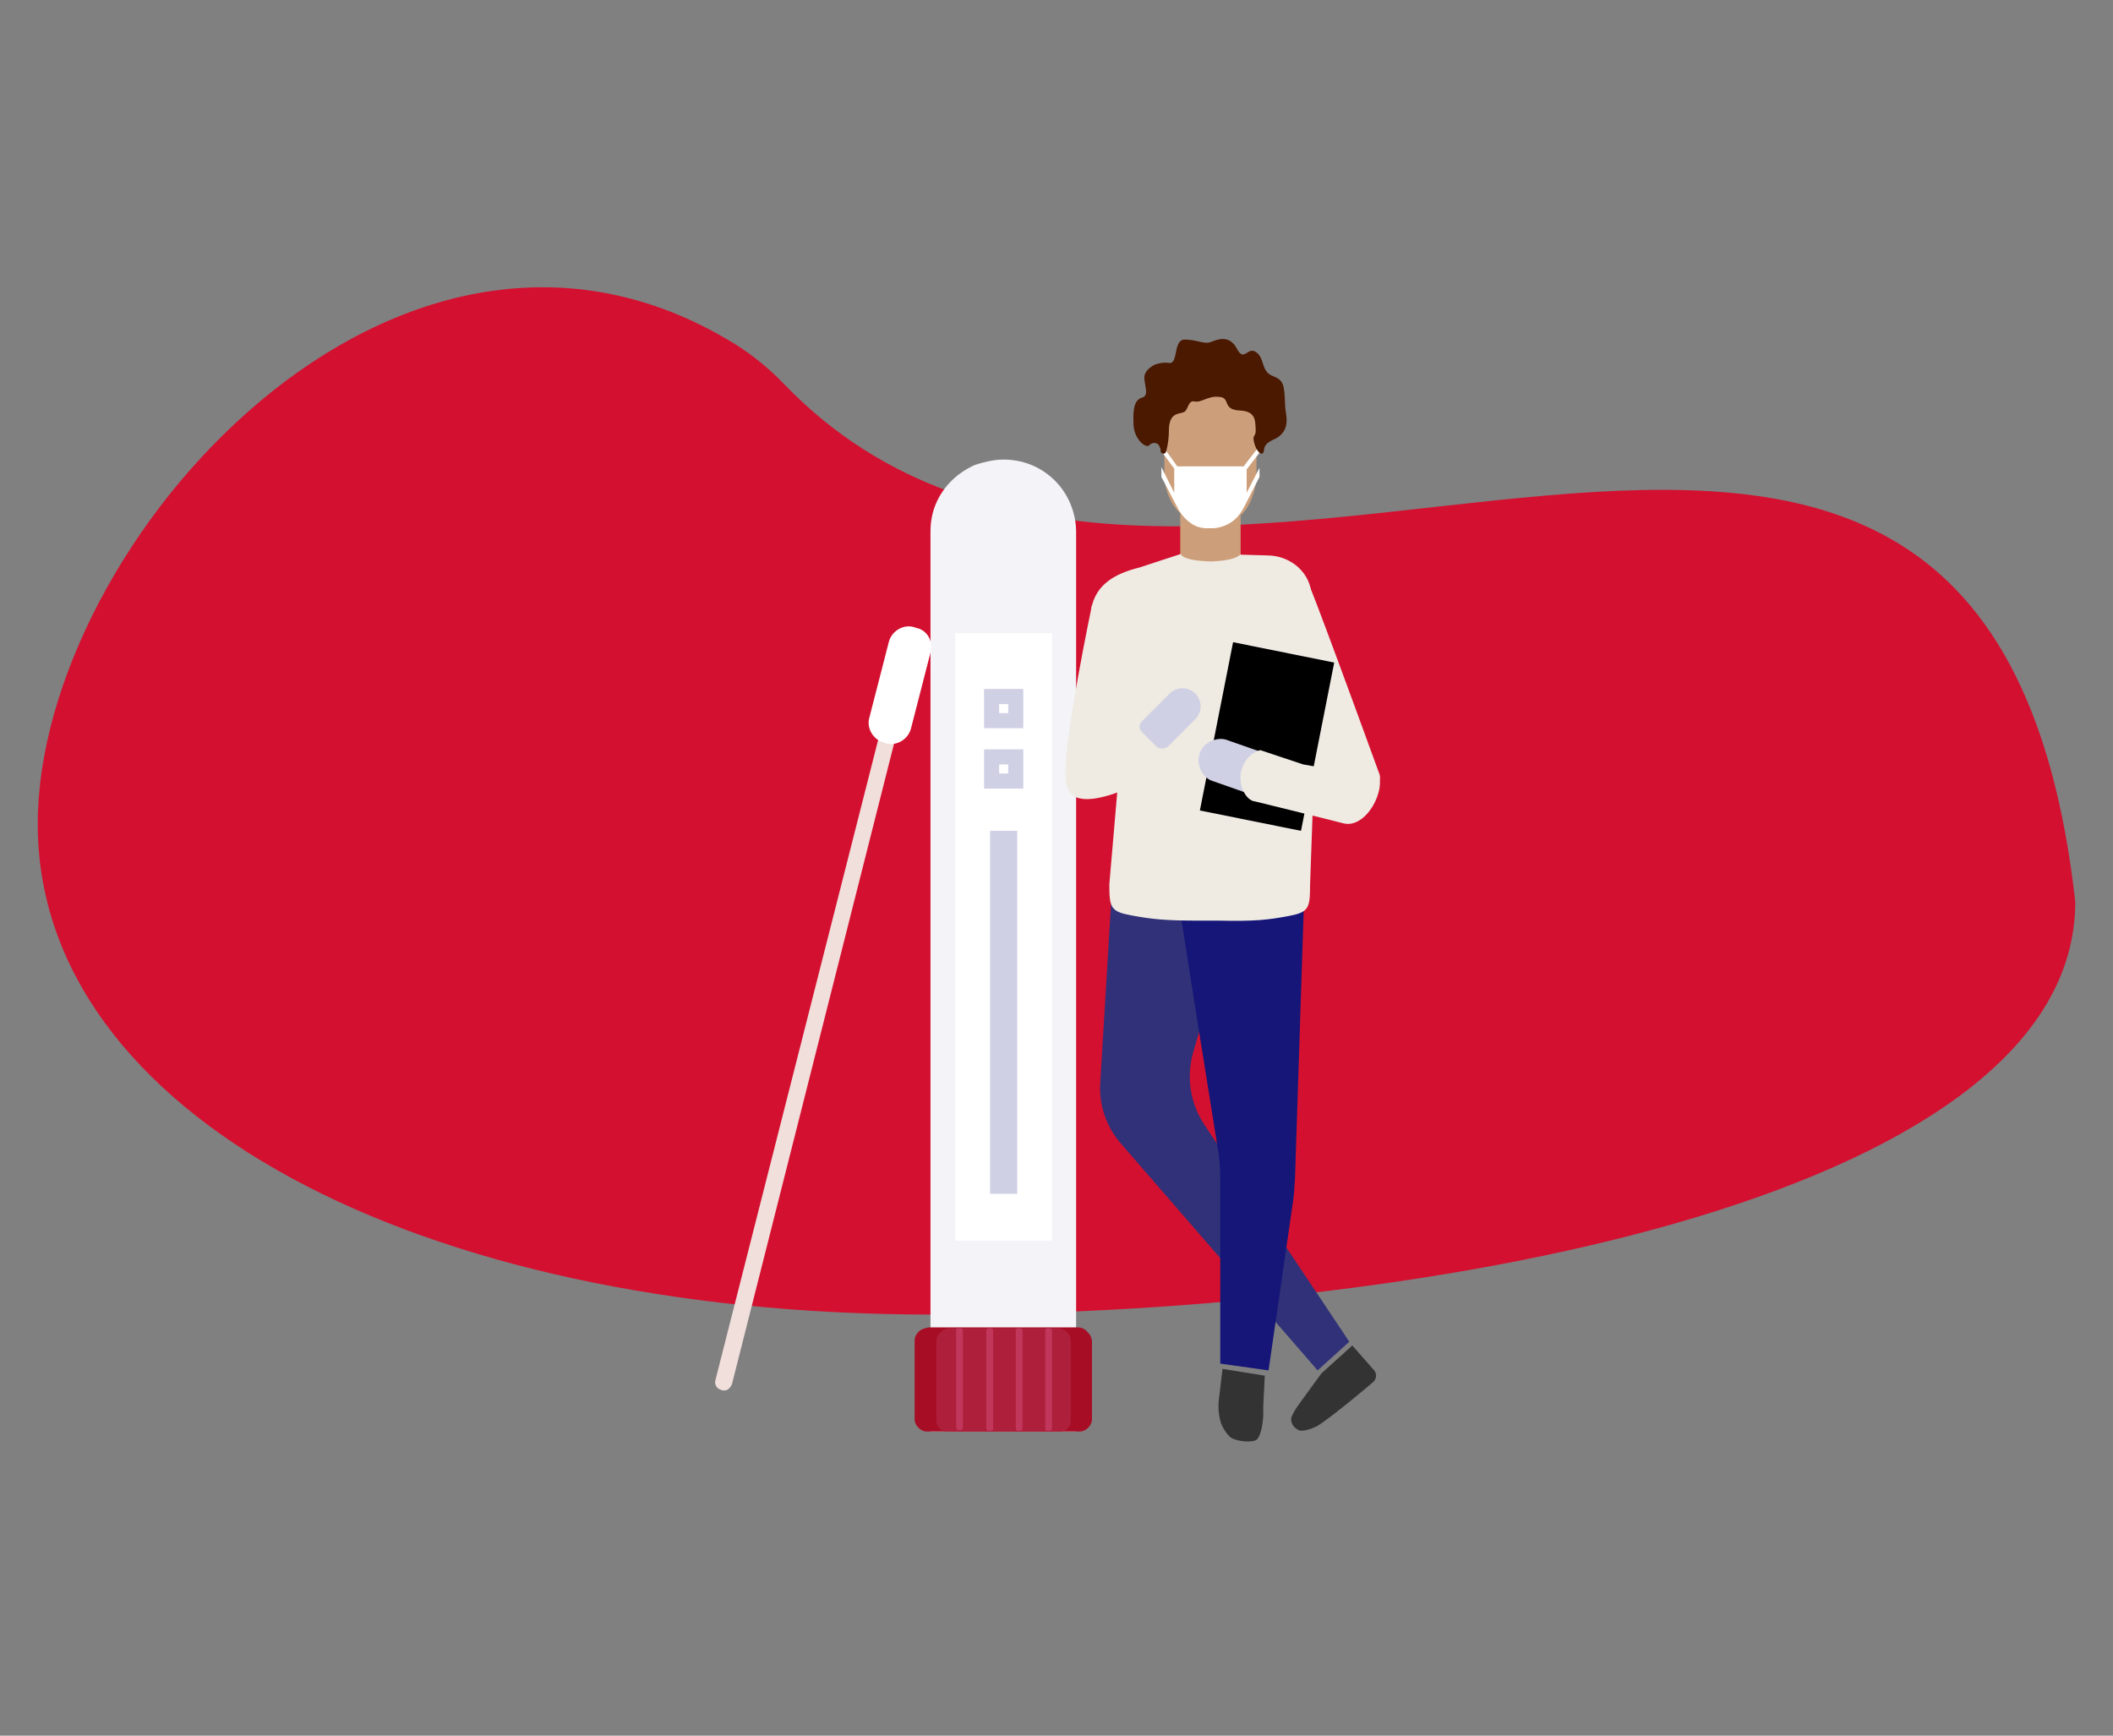 <?xml version="1.0" encoding="utf-8"?>
<!-- Generator: Adobe Illustrator 25.2.2, SVG Export Plug-In . SVG Version: 6.00 Build 0)  -->
<svg version="1.1" id="Ebene_1" xmlns="http://www.w3.org/2000/svg" xmlns:xlink="http://www.w3.org/1999/xlink" x="0px" y="0px"
	 viewBox="0 0 280 230" style="enable-background:new 0 0 280 230;" xml:space="preserve">
<rect x="0" y="0" width="280" height="230" fill="#808080" stroke="none"/>
<style type="text/css">
	.st0{fill:none;}
	.st1{fill:#D41030;}
	.st2{fill:#F3F3F8;}
	.st3{fill:#A80D26;}
	.st4{fill:#AD1F3A;}
	.st5{fill:#C1365B;}
	.st6{fill:#FFFFFF;}
	.st7{fill:#D0D0E4;}
	.st8{fill:none;stroke:#D0D0E4;stroke-width:2;stroke-miterlimit:10;}
	.st9{fill:#F1DFDC;}
	.st10{fill:#303178;}
	.st11{fill:#151678;}
	.st12{fill:#333333;}
	.st13{fill:#EFEBE3;}
	.st14{fill:#CC9F7A;}
	.st15{fill:#4B1800;}
</style>
<g>
	<rect x="5" y="38" class="st0" width="270" height="154"/>
	<path class="st1" d="M275,119.5c0,38.4-83,54.7-151.5,54.7C54.9,174.2,5,147.5,5,109.2C5,72,52.9,18.1,97.4,45.6
		c2.4,1.5,4.6,3.3,6.6,5.4C156.6,105.4,263.1,12.9,275,119.5z"/>
	<g>
		<path class="st2" d="M133,60.9c2.6,0,5,1,6.8,2.8s2.8,4.3,2.8,6.8v119.2h-19.3V70.5c0-1.3,0.2-2.5,0.7-3.7
			c0.5-1.2,1.2-2.2,2.1-3.1c0.9-0.9,2-1.6,3.1-2.1C130.5,61.2,131.7,60.9,133,60.9z"/>
		<path class="st3" d="M123.2,175.9h19.6c0.5,0,1,0.2,1.3,0.6c0.4,0.4,0.6,0.8,0.6,1.3v10.3c0,0.4-0.2,0.8-0.5,1.1s-0.7,0.5-1.1,0.5
			h-20.3c-0.4,0-0.8-0.2-1.1-0.5s-0.5-0.7-0.5-1.1v-10.3c0-0.2,0-0.5,0.1-0.7s0.2-0.4,0.4-0.6c0.2-0.2,0.4-0.3,0.6-0.4
			C122.7,176,122.9,175.9,123.2,175.9L123.2,175.9z"/>
		<path class="st4" d="M125.8,176h14.4c0.4,0,0.8,0.2,1.2,0.5c0.3,0.3,0.5,0.7,0.5,1.2v10.6c0,0.4-0.1,0.7-0.4,1
			c-0.3,0.3-0.6,0.4-1,0.4h-15c-0.4,0-0.7-0.1-1-0.4c-0.3-0.3-0.4-0.6-0.4-1v-10.6c0-0.2,0-0.4,0.1-0.6c0.1-0.2,0.2-0.4,0.4-0.5
			c0.2-0.2,0.3-0.3,0.5-0.4C125.4,176.1,125.6,176,125.8,176z"/>
		<path class="st5" d="M131,176h0.2c0.1,0,0.2,0,0.3,0.1s0.1,0.2,0.1,0.3v12.9v0.1c0,0,0,0.1-0.1,0.1s-0.1,0.1-0.1,0.1h-0.1H131
			c-0.1,0-0.2,0-0.2-0.1c-0.1-0.1-0.1-0.1-0.1-0.2v-12.9c0-0.1,0-0.2,0.1-0.3C130.8,176.1,130.9,176,131,176L131,176z"/>
		<path class="st5" d="M134.9,176h0.2c0.1,0,0.2,0,0.3,0.1s0.1,0.2,0.1,0.3v12.9c0,0.1,0,0.2-0.1,0.2c-0.1,0.1-0.1,0.1-0.2,0.1h-0.3
			c-0.1,0-0.2,0-0.2-0.1c-0.1-0.1-0.1-0.1-0.1-0.2v-12.9c0-0.1,0-0.2,0.1-0.3C134.7,176.1,134.8,176,134.9,176L134.9,176z"/>
		<path class="st5" d="M138.8,176h0.2c0.1,0,0.2,0,0.3,0.1s0.1,0.2,0.1,0.3v12.9c0,0.1,0,0.2-0.1,0.2c-0.1,0.1-0.1,0.1-0.2,0.1h-0.3
			c-0.1,0-0.2,0-0.2-0.1c-0.1-0.1-0.1-0.1-0.1-0.2v-12.9c0-0.1,0-0.2,0.1-0.3C138.6,176.1,138.7,176,138.8,176z"/>
		<path class="st5" d="M127.1,176h0.2h0.1c0,0,0.1,0,0.1,0.1l0.1,0.1v0.1v12.9c0,0.1,0,0.2-0.1,0.2c-0.1,0.1-0.1,0.1-0.2,0.1H127
			c-0.1,0-0.2,0-0.2-0.1c-0.1-0.1-0.1-0.1-0.1-0.2v-12.9c0-0.1,0-0.2,0.1-0.3C126.9,176.1,127,176,127.1,176z"/>
		<path class="st6" d="M139.4,83.9h-12.8v80.5h12.8V83.9z"/>
		<path class="st7" d="M134.8,110.1h-3.6v48.1h3.6V110.1z"/>
		<path class="st8" d="M134.6,100.3h-3.2v3.2h3.2V100.3z"/>
		<path class="st8" d="M134.6,92.3h-3.2v3.2h3.2V92.3z"/>
	</g>
	<g>
		<path class="st9" d="M117.7,92.8l2.1,0.5L97,183.4c-0.1,0.3-0.3,0.5-0.5,0.7c-0.3,0.2-0.6,0.2-0.9,0.1c-0.3-0.1-0.5-0.2-0.7-0.5
			c-0.1-0.2-0.2-0.5-0.1-0.8L117.7,92.8z"/>
		<path class="st6" d="M121.4,83.2l-0.3-0.1c-1.4-0.4-2.9,0.5-3.3,1.9l-2.6,10.1c-0.4,1.4,0.5,2.9,1.9,3.3l0.3,0.1
			c1.4,0.4,2.9-0.5,3.3-1.9l2.6-10.1C123.7,85,122.9,83.5,121.4,83.2z"/>
	</g>
	<g>
		<g>
			<path class="st10" d="M163.5,121.1l-5.4,18.4c-0.9,3.2-0.4,6.6,1.4,9.4l19.3,28.9l-4.2,3.8l-26.1-30.1c-1.9-2.2-2.9-5.1-2.7-8
				l1.5-25L163.5,121.1z"/>
			<path class="st11" d="M156.4,120.9l2,12.7l3.1,19.4c0.1,0.9,0.2,1.8,0.2,2.7v25l6.4,0.9l3.2-22.1c0.2-1.1,0.2-2.1,0.3-3.2l1.2-37
				L156.4,120.9z"/>
			<path class="st12" d="M162,181.4l-0.5,4.2c-0.1,1,0,2,0.3,3c0.3,0.8,0.9,1.6,1.3,1.9c0.6,0.4,2.2,0.7,3.2,0.4
				c0.8-0.2,1.1-2.6,1.1-3.5c0-0.4,0-0.8,0-1.1l0.2-4L162,181.4z"/>
			<path class="st12" d="M179.2,178.3l2.9,3.3c0.4,0.5,0.3,1.2-0.2,1.6c0,0-5.4,4.6-7.4,5.8c-0.6,0.3-2.1,0.9-2.6,0.4
				c-0.2-0.1-0.9-0.6-0.8-1.5c0.1-0.3,0.3-0.7,0.6-1.2c0.4-0.6,3.4-4.7,3.4-4.7L179.2,178.3z"/>
		</g>
		<path class="st13" d="M173.4,77.4l-1.8,7.2c0,0,2.7,11.4,2,11.5l-5.7-1.9c-1,0.3-2,1-2.5,2.7c-0.5,1.9,0.6,4,1.8,4.1
			c0,0,3.3,5.6,5.1,6.1c3,0.8,11.4-1.8,10.5-4.5C173.3,76.5,173.4,77.4,173.4,77.4z"/>
		<path class="st14" d="M161.5,49.6h-0.3c-0.3,0-0.6,0-0.8,0c-0.3,0-0.5,0-0.8,0h-0.3c-3.2,0-5,2.2-5,5.4v7.9c0,2,0.9,4.1,2.1,5.1
			v6.7v0.1h0.3h7.4h0.3V75v-6.7c1.2-1,2.1-3.4,2.1-5.3v-8C166.5,51.8,164.7,49.6,161.5,49.6z"/>
		<path class="st13" d="M160.4,74.4c3.5-0.1,3.9-0.9,3.9-0.9l3.6,0.1c3.2,0,5.9,2.4,5.9,5.5l0.5,18.4l-0.7,19.8
			c0,3.1-0.2,3.6-2.9,4.1s-4.4,0.7-9.1,0.6H159c-4.7,0-6.4-0.2-9.1-0.7c-2.7-0.5-2.9-1-2.9-4.1l1.4-16.3l-3.8-20.2
			c0.6-3.3,3.2-4.7,6.4-5.5l5.5-1.8C156.4,73.5,156.8,74.3,160.4,74.4"/>
		<path class="st6" d="M166.9,62l-1.7,3.3v-3.1l1.7-2.2l-0.1-0.8l-2,2.6H156l-2-2.8l-0.1,0.8l1.7,2.3v3.2l-1.7-3.4v1.3l2.2,4.2
			l0.1,0.2l0.2,0.3c0.4,0.6,0.9,1.1,1.5,1.5c0.6,0.4,1.3,0.6,2,0.6c0.2,0,0.3,0,0.5,0s0.3,0,0.5,0c0.9-0.1,1.7-0.4,2.4-0.9
			s1.2-1.2,1.6-2l2-3.9V62z"/>
		<path class="st13" d="M144.7,80.2c0,0-3.6,17.1-3.5,22.2c0,1.6-0.1,4.7,5.7,3c3.1-0.9,6-2.7,5.8-5.5c-0.1-1-2.6-18.7-2.6-18.7
			L144.7,80.2z"/>
		<path d="M176.8,87.8l-13.4-2.7l-4.4,22.3l13.4,2.7L176.8,87.8z"/>
		<path class="st7" d="M166.4,105.5l-5.7-2c-0.7-0.2-1.3-0.8-1.6-1.5s-0.4-1.5-0.1-2.2c0.2-0.7,0.8-1.3,1.5-1.6
			c0.7-0.3,1.5-0.4,2.2-0.1l5.7,2c0.3,0.1,0.6,0.3,0.7,0.6c0.1,0.3,0.2,0.7,0.1,1l-1,3c-0.1,0.3-0.3,0.6-0.6,0.7
			C167.1,105.6,166.7,105.6,166.4,105.5L166.4,105.5z"/>
		<path class="st13" d="M172.7,101.3l-5.7-1.9c-1,0.3-2,1-2.5,2.7c-0.5,1.9,0.6,4,1.8,4.1c0,0,9.8,2.4,11.7,2.9c3,0.8,5.9-4.5,4.5-7
			c-1.3-2.5-0.1-0.4-3.7-6.9l-2.7,6.7L172.7,101.3z"/>
		<path class="st7" d="M151.3,95.6l3.7-3.7c0.5-0.5,1.1-0.7,1.7-0.7c0.7,0,1.3,0.3,1.7,0.7c0.4,0.4,0.7,1.1,0.7,1.7
			c0,0.7-0.3,1.3-0.7,1.7l-3.6,3.6c-0.2,0.2-0.5,0.3-0.8,0.3s-0.6-0.1-0.8-0.3l-1.9-1.9c-0.2-0.2-0.3-0.5-0.3-0.8
			C151,96.1,151.1,95.8,151.3,95.6z"/>
		<path class="st15" d="M150.2,56.1c0-0.9-0.2-3,1.1-3.4c1.3-0.3-0.1-2.3,0.5-3.3c0.3-0.5,0.8-0.9,1.3-1.1c0.6-0.2,1.2-0.3,1.8-0.2
			c1.3,0.2,0.5-3.1,2.1-3.1s2.7,0.7,3.5,0.3c0.8-0.3,2.4-1,3.4,0.9c1,1.9,1.4-0.4,2.6,0.5c1.1,0.8,0.6,2.5,2.1,3.1s1.6,1,1.7,4.1
			c0.1,1.2,0.7,2.8-0.9,4c-0.5,0.4-1.8,0.6-1.9,1.7c-0.1,1.1-1,0.3-1.3-0.9s0.2-0.7,0.2-1.7c-0.1-1,0.2-2.5-2.1-2.6
			c-2.4-0.1-1.2-1.7-2.7-1.8c-1.5-0.2-2.4,0.8-3.3,0.6c-0.9-0.2-0.8,1.1-1.4,1.4c-0.6,0.3-1.9,0-2,2.2c0,1.1-0.1,2.1-0.4,3.1
			c0,0.1-0.1,0.1-0.2,0.2c-0.1,0-0.2,0.1-0.2,0c-0.1,0-0.2-0.1-0.2-0.1c-0.1-0.1-0.1-0.1-0.1-0.2c0-0.2,0-0.3-0.1-0.5
			c-0.2-0.8-1.1-0.7-1.4-0.3C151.9,59.5,150.2,58.2,150.2,56.1z"/>
	</g>
</g>
</svg>
